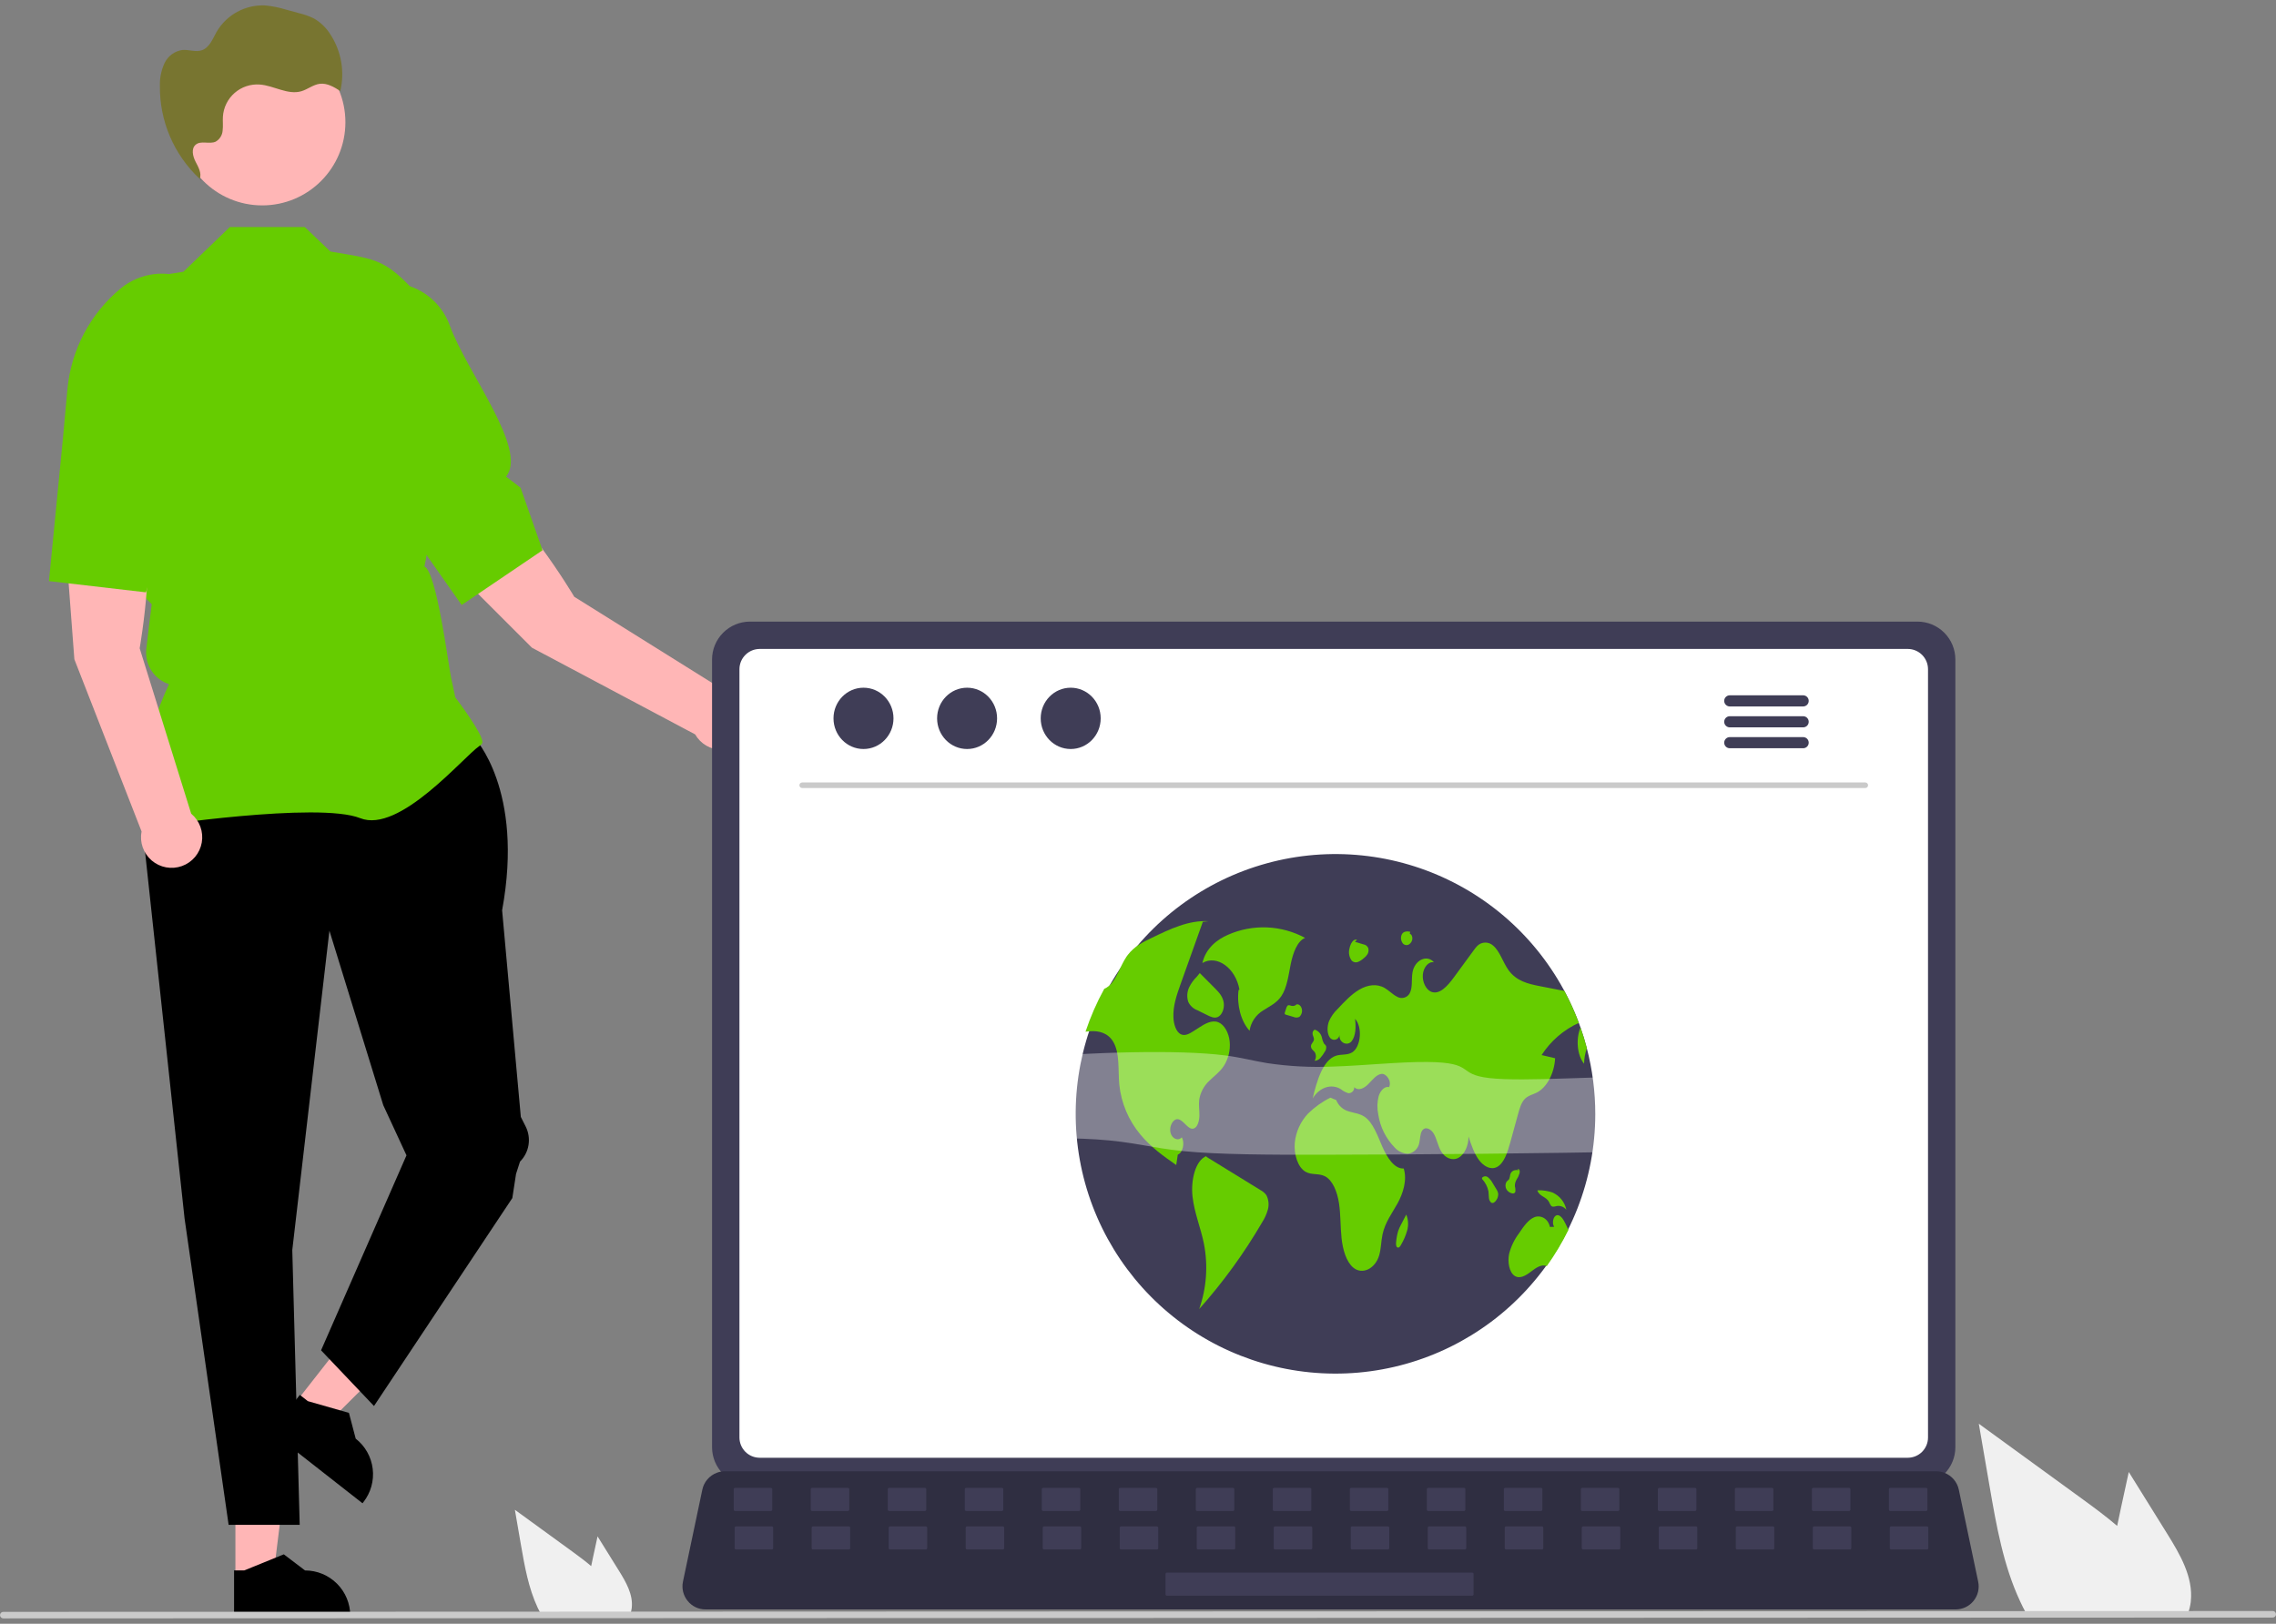 <svg width="178" height="127" viewBox="0 0 178 127" fill="none" xmlns="http://www.w3.org/2000/svg">
<rect x="0" y="0" width="178" height="127" fill="#808080" stroke="none"/>
<g clip-path="url(#clip0_13_17)">
<path d="M18.411 123.401L21.365 123.4L22.77 112.005L18.41 112.005L18.411 123.401Z" fill="#FFB6B6"/>
<path d="M18.306 126.483L27.392 126.482V126.367C27.392 125.43 27.019 124.53 26.356 123.867C25.693 123.204 24.793 122.831 23.855 122.831H23.855L22.196 121.572L19.099 122.831L18.306 122.831L18.306 126.483Z" fill="black"/>
<path d="M23.181 109.613L25.507 111.435L33.641 103.331L30.208 100.642L23.181 109.613Z" fill="#FFB6B6"/>
<path d="M21.199 111.975L28.351 117.578L28.422 117.487C29 116.749 29.262 115.811 29.148 114.88C29.035 113.949 28.557 113.101 27.819 112.523L27.819 112.523L27.289 110.508L24.075 109.59L23.45 109.101L21.199 111.975Z" fill="black"/>
<path d="M37.091 57.69C37.091 57.69 41.012 61.756 39.269 71.196L40.732 87.359L41.11 88.107C41.335 88.553 41.413 89.059 41.334 89.552C41.255 90.045 41.023 90.501 40.669 90.854L40.358 91.818L40.068 93.706L29.249 109.971L25.11 105.615L31.79 90.366L29.975 86.445L25.763 72.793L22.859 97.772L23.439 119.266H17.88L14.435 95.304L10.805 61.611L12.693 57.69H37.091Z" fill="black"/>
<path d="M11.71 64.677L11.671 64.621C9.555 61.659 12.737 54.54 13.217 53.508C12.647 53.323 12.159 52.947 11.836 52.442C11.512 51.938 11.374 51.337 11.444 50.741L11.651 48.982L11.866 47.257L10.321 45.712L10.317 45.673L9.428 37.893L8.135 32.725C7.648 30.771 7.689 28.723 8.255 26.791C8.821 24.859 9.891 23.112 11.355 21.73L14.344 21.255L17.976 17.756H23.832L25.841 19.674C29.59 20.332 30.234 20.117 33.454 23.982L31.991 35.996L31.626 37.649L31.627 39.89L32.555 40.922C32.889 41.293 33.132 41.738 33.264 42.22C33.396 42.702 33.414 43.208 33.316 43.698L33.194 44.308C34.151 44.718 35.064 52.008 35.283 53.026L35.609 54.547C35.888 54.915 37.728 57.369 37.728 58.04C37.728 58.141 37.654 58.238 37.494 58.346C36.24 59.196 31.239 65.221 28.17 63.993C24.902 62.686 11.909 64.647 11.778 64.667L11.71 64.677Z" fill="#66CC00"/>
<path d="M10.923 50.706C10.923 50.706 12.428 42.206 10.912 39.009L4.901 39.439L5.816 51.566L11.071 65.03C10.991 65.445 11.021 65.873 11.161 66.272C11.3 66.671 11.542 67.026 11.862 67.302C12.183 67.577 12.571 67.762 12.986 67.839C13.402 67.916 13.83 67.881 14.228 67.739C14.626 67.597 14.979 67.352 15.252 67.029C15.524 66.706 15.706 66.317 15.78 65.901C15.853 65.485 15.816 65.057 15.67 64.66C15.525 64.263 15.277 63.912 14.952 63.642L10.923 50.706Z" fill="#FFB6B6"/>
<path d="M4.901 34.501L5.273 30.45C5.413 28.925 5.853 27.443 6.568 26.089C7.283 24.735 8.258 23.535 9.439 22.56C10.172 21.958 11.059 21.573 11.999 21.449C12.939 21.325 13.896 21.466 14.76 21.857C15.928 22.395 16.848 23.356 17.334 24.547C17.821 25.737 17.837 27.067 17.38 28.269C15.991 31.913 16.492 35.766 13.783 36.236L14.078 37.636L11.414 46.329L3.828 45.45L4.901 34.501Z" fill="#66CC00"/>
<path d="M44.913 46.678C44.913 46.678 40.51 39.253 37.276 37.817L32.999 42.063L41.601 50.66L54.365 57.44C54.575 57.807 54.878 58.112 55.244 58.324C55.609 58.535 56.024 58.647 56.447 58.646C56.869 58.646 57.284 58.533 57.649 58.321C58.014 58.108 58.317 57.803 58.526 57.435C58.734 57.068 58.842 56.652 58.839 56.23C58.835 55.807 58.719 55.393 58.503 55.03C58.288 54.666 57.98 54.367 57.611 54.161C57.242 53.955 56.825 53.85 56.403 53.857L44.913 46.678Z" fill="#FFB6B6"/>
<path d="M29.779 38.319L27.419 35.006C26.531 33.758 25.898 32.348 25.557 30.855C25.216 29.362 25.174 27.817 25.432 26.308C25.596 25.373 26.017 24.503 26.649 23.796C27.281 23.089 28.098 22.572 29.008 22.305C30.244 21.951 31.569 22.079 32.714 22.665C33.859 23.25 34.739 24.248 35.176 25.457C36.499 29.125 41.324 35.154 39.577 37.277L40.713 38.147L42.43 43.039L36.106 47.32L29.779 38.319Z" fill="#66CC00"/>
<path d="M20.509 16.065C24.101 16.065 27.013 13.153 27.013 9.561C27.013 5.968 24.101 3.056 20.509 3.056C16.916 3.056 14.004 5.968 14.004 9.561C14.004 13.153 16.916 16.065 20.509 16.065Z" fill="#FFB6B6"/>
<path d="M15.788 14.146C15.731 14.096 15.678 14.043 15.622 13.991C15.62 13.997 15.62 14.002 15.618 14.007L15.788 14.146Z" fill="#2F2E41"/>
<path d="M25.839 2.692C25.516 2.172 25.068 1.74 24.537 1.436C24.173 1.26 23.791 1.124 23.398 1.033L22.369 0.752C21.841 0.589 21.299 0.479 20.749 0.426C19.986 0.388 19.227 0.561 18.556 0.925C17.884 1.289 17.326 1.831 16.941 2.491C16.63 3.043 16.381 3.73 15.78 3.932C15.296 4.095 14.768 3.865 14.26 3.91C13.962 3.953 13.679 4.069 13.436 4.248C13.194 4.427 12.999 4.662 12.87 4.934C12.616 5.481 12.491 6.079 12.505 6.682C12.485 8.05 12.752 9.408 13.289 10.667C13.826 11.926 14.621 13.059 15.622 13.991C15.79 13.549 15.514 13.071 15.295 12.648C15.074 12.219 14.937 11.622 15.308 11.314C15.72 10.97 16.38 11.303 16.868 11.079C17.024 10.99 17.155 10.863 17.25 10.71C17.345 10.558 17.401 10.384 17.412 10.204C17.459 9.849 17.41 9.487 17.433 9.129C17.455 8.774 17.547 8.427 17.704 8.108C17.861 7.789 18.079 7.504 18.347 7.27C18.615 7.036 18.926 6.857 19.264 6.744C19.601 6.631 19.957 6.585 20.312 6.611C21.421 6.69 22.498 7.448 23.566 7.136C24.067 6.99 24.495 6.617 25.013 6.554C25.587 6.485 26.127 6.809 26.615 7.12C26.792 6.368 26.814 5.588 26.681 4.826C26.548 4.065 26.261 3.339 25.839 2.692Z" fill="#787530"/>
<path d="M48.389 122.828L46.734 120.168L46.404 121.688C46.346 121.954 46.288 122.225 46.234 122.493C45.764 122.092 45.264 121.72 44.774 121.364C43.271 120.273 41.769 119.181 40.268 118.088L40.738 120.814C41.028 122.493 41.331 124.206 42.047 125.741C42.127 125.915 42.213 126.087 42.305 126.255H49.291C49.347 126.099 49.386 125.938 49.407 125.774C49.409 125.763 49.409 125.752 49.409 125.741C49.519 124.7 48.943 123.719 48.389 122.828Z" fill="#F0F0F0"/>
<path d="M169.488 119.956L166.486 115.131L165.886 117.888C165.781 118.371 165.676 118.861 165.578 119.348C164.726 118.62 163.818 117.946 162.93 117.3C160.205 115.322 157.48 113.341 154.757 111.357L155.609 116.303C156.135 119.348 156.684 122.456 157.985 125.24C158.129 125.555 158.285 125.867 158.452 126.171H171.124C171.226 125.888 171.296 125.596 171.334 125.298C171.337 125.279 171.338 125.259 171.338 125.24C171.536 123.351 170.493 121.572 169.488 119.956Z" fill="#F0F0F0"/>
<path d="M177.744 126.516L0.256 126.582C0.188 126.582 0.123 126.555 0.075 126.507C0.028 126.459 0.001 126.394 0.001 126.326C0.001 126.259 0.028 126.194 0.075 126.146C0.123 126.098 0.188 126.071 0.256 126.071L177.744 126.005C177.812 126.005 177.877 126.032 177.925 126.08C177.972 126.128 177.999 126.193 177.999 126.26C177.999 126.328 177.972 126.393 177.925 126.441C177.877 126.489 177.812 126.516 177.744 126.516Z" fill="#CACACA"/>
<path d="M55.688 51.576V113.195C55.689 113.981 56.001 114.734 56.556 115.289C57.112 115.844 57.864 116.156 58.65 116.157H149.963C150.748 116.156 151.501 115.844 152.056 115.289C152.611 114.734 152.924 113.981 152.924 113.195V51.576C152.922 50.792 152.61 50.04 152.055 49.486C151.5 48.931 150.747 48.619 149.963 48.618H58.65C57.865 48.619 57.113 48.931 56.558 49.486C56.003 50.04 55.69 50.792 55.688 51.576Z" fill="#3F3D56"/>
<path d="M57.83 52.343V112.435C57.831 112.855 57.998 113.257 58.295 113.554C58.591 113.85 58.993 114.017 59.413 114.018H149.203C149.622 114.017 150.024 113.85 150.321 113.554C150.618 113.257 150.785 112.855 150.785 112.435V52.343C150.785 51.923 150.619 51.52 150.322 51.223C150.025 50.925 149.623 50.758 149.203 50.757H59.413C58.993 50.758 58.59 50.925 58.294 51.223C57.997 51.52 57.83 51.923 57.83 52.343Z" fill="white"/>
<path d="M53.778 125.213C53.946 125.422 54.158 125.592 54.4 125.707C54.642 125.823 54.907 125.883 55.176 125.881H152.951C153.218 125.881 153.482 125.821 153.723 125.706C153.965 125.591 154.177 125.423 154.346 125.215C154.514 125.008 154.634 124.765 154.697 124.505C154.76 124.245 154.764 123.975 154.709 123.713L153.191 116.504C153.129 116.21 152.993 115.936 152.797 115.708C152.602 115.48 152.352 115.304 152.071 115.197C151.868 115.117 151.651 115.076 151.433 115.076H56.688C56.469 115.076 56.252 115.117 56.049 115.197C55.768 115.304 55.519 115.48 55.323 115.708C55.127 115.936 54.992 116.21 54.929 116.504L53.411 123.713C53.357 123.975 53.362 124.245 53.425 124.504C53.489 124.764 53.61 125.006 53.778 125.213Z" fill="#2F2E41"/>
<path d="M147.832 118.182H150.634C150.691 118.182 150.738 118.135 150.738 118.077V116.48C150.738 116.422 150.691 116.375 150.634 116.375H147.832C147.774 116.375 147.727 116.422 147.727 116.48V118.077C147.727 118.135 147.774 118.182 147.832 118.182Z" fill="#3F3D56"/>
<path d="M141.809 118.182H144.611C144.669 118.182 144.716 118.135 144.716 118.077V116.48C144.716 116.422 144.669 116.375 144.611 116.375H141.809C141.751 116.375 141.704 116.422 141.704 116.48V118.077C141.704 118.135 141.751 118.182 141.809 118.182Z" fill="#3F3D56"/>
<path d="M135.786 118.182H138.588C138.646 118.182 138.693 118.135 138.693 118.077V116.48C138.693 116.422 138.646 116.375 138.588 116.375H135.786C135.728 116.375 135.681 116.422 135.681 116.48V118.077C135.681 118.135 135.728 118.182 135.786 118.182Z" fill="#3F3D56"/>
<path d="M129.763 118.182H132.565C132.623 118.182 132.67 118.135 132.67 118.077V116.48C132.67 116.422 132.623 116.375 132.565 116.375H129.763C129.705 116.375 129.658 116.422 129.658 116.48V118.077C129.658 118.135 129.705 118.182 129.763 118.182Z" fill="#3F3D56"/>
<path d="M123.74 118.182H126.542C126.6 118.182 126.647 118.135 126.647 118.077V116.48C126.647 116.422 126.6 116.375 126.542 116.375H123.74C123.682 116.375 123.636 116.422 123.636 116.48V118.077C123.636 118.135 123.682 118.182 123.74 118.182Z" fill="#3F3D56"/>
<path d="M117.718 118.182H120.519C120.577 118.182 120.624 118.135 120.624 118.077V116.48C120.624 116.422 120.577 116.375 120.519 116.375H117.718C117.66 116.375 117.613 116.422 117.613 116.48V118.077C117.613 118.135 117.66 118.182 117.718 118.182Z" fill="#3F3D56"/>
<path d="M111.695 118.182H114.497C114.554 118.182 114.601 118.135 114.601 118.077V116.48C114.601 116.422 114.554 116.375 114.497 116.375H111.695C111.637 116.375 111.59 116.422 111.59 116.48V118.077C111.59 118.135 111.637 118.182 111.695 118.182Z" fill="#3F3D56"/>
<path d="M105.672 118.182H108.474C108.532 118.182 108.578 118.135 108.578 118.077V116.48C108.578 116.422 108.532 116.375 108.474 116.375H105.672C105.614 116.375 105.567 116.422 105.567 116.48V118.077C105.567 118.135 105.614 118.182 105.672 118.182Z" fill="#3F3D56"/>
<path d="M99.649 118.182H102.451C102.509 118.182 102.556 118.135 102.556 118.077V116.48C102.556 116.422 102.509 116.375 102.451 116.375H99.649C99.591 116.375 99.544 116.422 99.544 116.48V118.077C99.544 118.135 99.591 118.182 99.649 118.182Z" fill="#3F3D56"/>
<path d="M93.626 118.182H96.428C96.486 118.182 96.533 118.135 96.533 118.077V116.48C96.533 116.422 96.486 116.375 96.428 116.375H93.626C93.568 116.375 93.521 116.422 93.521 116.48V118.077C93.521 118.135 93.568 118.182 93.626 118.182Z" fill="#3F3D56"/>
<path d="M87.603 118.182H90.405C90.463 118.182 90.51 118.135 90.51 118.077V116.48C90.51 116.422 90.463 116.375 90.405 116.375H87.603C87.546 116.375 87.499 116.422 87.499 116.48V118.077C87.499 118.135 87.546 118.182 87.603 118.182Z" fill="#3F3D56"/>
<path d="M81.581 118.182H84.382C84.44 118.182 84.487 118.135 84.487 118.077V116.48C84.487 116.422 84.44 116.375 84.382 116.375H81.581C81.523 116.375 81.476 116.422 81.476 116.48V118.077C81.476 118.135 81.523 118.182 81.581 118.182Z" fill="#3F3D56"/>
<path d="M75.558 118.182H78.36C78.417 118.182 78.464 118.135 78.464 118.077V116.48C78.464 116.422 78.417 116.375 78.36 116.375H75.558C75.5 116.375 75.453 116.422 75.453 116.48V118.077C75.453 118.135 75.5 118.182 75.558 118.182Z" fill="#3F3D56"/>
<path d="M69.535 118.182H72.337C72.394 118.182 72.441 118.135 72.441 118.077V116.48C72.441 116.422 72.394 116.375 72.337 116.375H69.535C69.477 116.375 69.43 116.422 69.43 116.48V118.077C69.43 118.135 69.477 118.182 69.535 118.182Z" fill="#3F3D56"/>
<path d="M63.512 118.182H66.314C66.372 118.182 66.419 118.135 66.419 118.077V116.48C66.419 116.422 66.372 116.375 66.314 116.375H63.512C63.454 116.375 63.407 116.422 63.407 116.48V118.077C63.407 118.135 63.454 118.182 63.512 118.182Z" fill="#3F3D56"/>
<path d="M57.489 118.182H60.291C60.349 118.182 60.396 118.135 60.396 118.077V116.48C60.396 116.422 60.349 116.375 60.291 116.375H57.489C57.431 116.375 57.384 116.422 57.384 116.48V118.077C57.384 118.135 57.431 118.182 57.489 118.182Z" fill="#3F3D56"/>
<path d="M147.903 121.193H150.705C150.763 121.193 150.81 121.146 150.81 121.088V119.491C150.81 119.433 150.763 119.386 150.705 119.386H147.903C147.845 119.386 147.798 119.433 147.798 119.491V121.088C147.798 121.146 147.845 121.193 147.903 121.193Z" fill="#3F3D56"/>
<path d="M141.88 121.193H144.682C144.74 121.193 144.787 121.146 144.787 121.088V119.491C144.787 119.433 144.74 119.386 144.682 119.386H141.88C141.822 119.386 141.775 119.433 141.775 119.491V121.088C141.775 121.146 141.822 121.193 141.88 121.193Z" fill="#3F3D56"/>
<path d="M135.857 121.193H138.659C138.717 121.193 138.764 121.146 138.764 121.088V119.491C138.764 119.433 138.717 119.386 138.659 119.386H135.857C135.799 119.386 135.753 119.433 135.753 119.491V121.088C135.753 121.146 135.799 121.193 135.857 121.193Z" fill="#3F3D56"/>
<path d="M129.834 121.193H132.636C132.694 121.193 132.741 121.146 132.741 121.088V119.491C132.741 119.433 132.694 119.386 132.636 119.386H129.834C129.777 119.386 129.73 119.433 129.73 119.491V121.088C129.73 121.146 129.777 121.193 129.834 121.193Z" fill="#3F3D56"/>
<path d="M123.812 121.193H126.613C126.671 121.193 126.718 121.146 126.718 121.088V119.491C126.718 119.433 126.671 119.386 126.613 119.386H123.812C123.754 119.386 123.707 119.433 123.707 119.491V121.088C123.707 121.146 123.754 121.193 123.812 121.193Z" fill="#3F3D56"/>
<path d="M117.789 121.193H120.591C120.648 121.193 120.695 121.146 120.695 121.088V119.491C120.695 119.433 120.648 119.386 120.591 119.386H117.789C117.731 119.386 117.684 119.433 117.684 119.491V121.088C117.684 121.146 117.731 121.193 117.789 121.193Z" fill="#3F3D56"/>
<path d="M111.766 121.193H114.568C114.626 121.193 114.672 121.146 114.672 121.088V119.491C114.672 119.433 114.626 119.386 114.568 119.386H111.766C111.708 119.386 111.661 119.433 111.661 119.491V121.088C111.661 121.146 111.708 121.193 111.766 121.193Z" fill="#3F3D56"/>
<path d="M105.743 121.193H108.545C108.603 121.193 108.65 121.146 108.65 121.088V119.491C108.65 119.433 108.603 119.386 108.545 119.386H105.743C105.685 119.386 105.638 119.433 105.638 119.491V121.088C105.638 121.146 105.685 121.193 105.743 121.193Z" fill="#3F3D56"/>
<path d="M99.72 121.193H102.522C102.58 121.193 102.627 121.146 102.627 121.088V119.491C102.627 119.433 102.58 119.386 102.522 119.386H99.72C99.662 119.386 99.615 119.433 99.615 119.491V121.088C99.615 121.146 99.662 121.193 99.72 121.193Z" fill="#3F3D56"/>
<path d="M93.697 121.193H96.499C96.557 121.193 96.604 121.146 96.604 121.088V119.491C96.604 119.433 96.557 119.386 96.499 119.386H93.697C93.639 119.386 93.593 119.433 93.593 119.491V121.088C93.593 121.146 93.639 121.193 93.697 121.193Z" fill="#3F3D56"/>
<path d="M87.675 121.193H90.476C90.534 121.193 90.581 121.146 90.581 121.088V119.491C90.581 119.433 90.534 119.386 90.476 119.386H87.675C87.617 119.386 87.57 119.433 87.57 119.491V121.088C87.57 121.146 87.617 121.193 87.675 121.193Z" fill="#3F3D56"/>
<path d="M81.652 121.193H84.454C84.511 121.193 84.558 121.146 84.558 121.088V119.491C84.558 119.433 84.511 119.386 84.454 119.386H81.652C81.594 119.386 81.547 119.433 81.547 119.491V121.088C81.547 121.146 81.594 121.193 81.652 121.193Z" fill="#3F3D56"/>
<path d="M75.629 121.193H78.431C78.489 121.193 78.535 121.146 78.535 121.088V119.491C78.535 119.433 78.489 119.386 78.431 119.386H75.629C75.571 119.386 75.524 119.433 75.524 119.491V121.088C75.524 121.146 75.571 121.193 75.629 121.193Z" fill="#3F3D56"/>
<path d="M69.606 121.193H72.408C72.466 121.193 72.513 121.146 72.513 121.088V119.491C72.513 119.433 72.466 119.386 72.408 119.386H69.606C69.548 119.386 69.501 119.433 69.501 119.491V121.088C69.501 121.146 69.548 121.193 69.606 121.193Z" fill="#3F3D56"/>
<path d="M63.583 121.193H66.385C66.443 121.193 66.49 121.146 66.49 121.088V119.491C66.49 119.433 66.443 119.386 66.385 119.386H63.583C63.525 119.386 63.478 119.433 63.478 119.491V121.088C63.478 121.146 63.525 121.193 63.583 121.193Z" fill="#3F3D56"/>
<path d="M57.56 121.193H60.362C60.42 121.193 60.467 121.146 60.467 121.088V119.491C60.467 119.433 60.42 119.386 60.362 119.386H57.56C57.502 119.386 57.456 119.433 57.456 119.491V121.088C57.456 121.146 57.502 121.193 57.56 121.193Z" fill="#3F3D56"/>
<path d="M91.258 124.807H115.14C115.198 124.807 115.245 124.76 115.245 124.702V123.105C115.245 123.047 115.198 123 115.14 123H91.258C91.2 123 91.153 123.047 91.153 123.105V124.702C91.153 124.76 91.2 124.807 91.258 124.807Z" fill="#3F3D56"/>
<path d="M124.763 87.158C124.753 92.231 122.846 97.117 119.416 100.855C115.987 104.593 111.283 106.912 106.23 107.358C101.177 107.804 96.139 106.343 92.109 103.263C88.078 100.183 85.345 95.707 84.447 90.714C83.55 85.721 84.552 80.573 87.258 76.282C89.963 71.991 94.176 68.867 99.068 67.525C103.96 66.182 109.177 66.719 113.694 69.028C118.211 71.337 121.7 75.252 123.476 80.004C123.521 80.123 123.564 80.242 123.606 80.363V80.364C123.793 80.894 123.959 81.433 124.101 81.982C124.542 83.672 124.764 85.412 124.763 87.158Z" fill="#3F3D56"/>
<path d="M102.07 73.358C101.151 72.861 100.13 72.58 99.086 72.537C98.042 72.495 97.002 72.691 96.045 73.111C95.203 73.478 94.315 74.135 94.034 75.323C95.171 74.652 96.642 75.712 96.935 77.412L96.867 77.431C96.712 78.609 97.057 79.891 97.725 80.621C97.774 80.292 97.897 79.977 98.083 79.701C98.269 79.425 98.515 79.194 98.801 79.024C99.292 78.701 99.835 78.467 100.209 77.913C100.653 77.256 100.766 76.296 100.942 75.419C101.118 74.543 101.453 73.602 102.07 73.358Z" fill="#66CC00"/>
<path d="M95.708 83.379C95.393 83.852 94.972 84.148 94.595 84.517C94.16 84.914 93.874 85.448 93.786 86.03C93.738 86.441 93.812 86.859 93.802 87.275C93.792 87.691 93.653 88.16 93.37 88.263C92.924 88.424 92.583 87.595 92.124 87.537C91.759 87.491 91.43 88.065 91.536 88.563C91.642 89.061 92.138 89.281 92.424 88.956C92.681 89.389 92.5 90.174 92.112 90.307C92.071 90.58 92.03 90.852 91.991 91.124C91.011 90.439 90.021 89.743 89.188 88.739C88.262 87.633 87.687 86.275 87.538 84.839C87.43 83.686 87.591 82.366 87.061 81.479C86.637 80.769 85.91 80.612 85.255 80.656C85.136 80.664 85.015 80.678 84.896 80.692C85.282 79.533 85.772 78.411 86.361 77.34C86.494 77.283 86.618 77.206 86.728 77.112C87.337 76.595 87.608 75.548 88.102 74.824C88.134 74.778 88.167 74.732 88.201 74.688C88.706 74.028 89.384 73.688 90.038 73.372C91.487 72.668 92.978 71.956 94.508 72.054L94.072 72.096C93.564 73.518 93.056 74.941 92.547 76.364C92.47 76.582 92.392 76.801 92.313 77.02C92.025 77.829 91.727 78.69 91.771 79.596C91.797 80.132 91.984 80.705 92.338 80.889C92.669 81.059 93.03 80.85 93.35 80.644C93.485 80.557 93.619 80.471 93.754 80.383C94.24 80.071 94.777 79.75 95.29 79.959C95.759 80.15 96.105 80.788 96.171 81.475C96.232 82.144 96.069 82.813 95.708 83.379Z" fill="#66CC00"/>
<path d="M98.594 93.092C97.176 92.22 95.759 91.347 94.342 90.475L94.366 90.413C93.485 90.748 93.119 92.314 93.265 93.595C93.41 94.876 93.904 96.021 94.154 97.269C94.49 98.977 94.363 100.744 93.786 102.386C95.649 100.295 97.299 98.023 98.709 95.603C98.906 95.298 99.056 94.965 99.154 94.615C99.258 94.243 99.221 93.845 99.05 93.498C98.934 93.327 98.777 93.188 98.594 93.092Z" fill="#66CC00"/>
<path d="M93.001 77.218C92.834 77.575 92.808 77.982 92.929 78.357C93.069 78.66 93.322 78.894 93.634 79.011L94.418 79.399C94.678 79.528 94.959 79.659 95.224 79.552C95.545 79.424 95.767 78.922 95.709 78.456C95.648 77.96 95.335 77.618 95.046 77.328C94.642 76.921 94.237 76.514 93.832 76.108L93.604 76.387C93.357 76.628 93.153 76.909 93.001 77.218Z" fill="#66CC00"/>
<path d="M120.565 82.521C120.917 82.604 121.27 82.687 121.622 82.77C121.56 83.96 120.971 85.061 120.18 85.46C119.85 85.625 119.483 85.687 119.21 85.997C118.964 86.279 118.839 86.718 118.724 87.137C118.523 87.869 118.322 88.6 118.121 89.332C117.905 90.121 117.627 90.997 117.066 91.281C116.584 91.525 116.033 91.227 115.663 90.725C115.292 90.224 115.066 89.55 114.847 88.894C114.86 89.61 114.527 90.312 114.056 90.561C113.583 90.81 113.008 90.585 112.692 90.029C112.465 89.63 112.371 89.104 112.148 88.699C111.925 88.295 111.458 88.063 111.215 88.442C111.055 88.695 111.075 89.081 110.996 89.402C110.955 89.614 110.85 89.809 110.694 89.96C110.538 90.11 110.339 90.207 110.125 90.239C109.928 90.235 109.734 90.19 109.555 90.108C109.376 90.026 109.215 89.909 109.083 89.763C108.387 89.051 107.934 88.138 107.789 87.153C107.69 86.681 107.703 86.192 107.825 85.725C107.965 85.283 108.302 84.942 108.638 85.026C108.858 84.561 108.423 83.942 108.031 83.997C107.637 84.052 107.33 84.473 107.007 84.797C106.685 85.121 106.235 85.356 105.911 85.034C105.915 85.096 105.906 85.157 105.885 85.215C105.864 85.272 105.831 85.325 105.789 85.369C105.747 85.413 105.695 85.448 105.639 85.472C105.582 85.496 105.521 85.507 105.46 85.506C105.245 85.444 105.045 85.338 104.873 85.195C104.131 84.732 103.189 85.039 102.661 85.914C102.991 84.512 103.474 82.903 104.486 82.573C104.9 82.438 105.351 82.549 105.742 82.315C106.434 81.9 106.574 80.333 105.976 79.687C106.052 80.298 106.037 81.012 105.715 81.43C105.392 81.848 104.715 81.575 104.756 80.957C104.746 81.044 104.71 81.126 104.651 81.191C104.593 81.256 104.515 81.301 104.43 81.319C104.344 81.337 104.255 81.328 104.175 81.292C104.095 81.256 104.029 81.197 103.985 81.121C103.77 80.793 103.789 80.258 103.941 79.867C104.098 79.513 104.323 79.194 104.603 78.926C105.143 78.348 105.691 77.763 106.316 77.399C106.942 77.035 107.665 76.913 108.292 77.274C108.623 77.465 108.914 77.783 109.251 77.951C109.332 78.002 109.422 78.035 109.516 78.05C109.61 78.064 109.706 78.06 109.798 78.037C109.891 78.014 109.978 77.972 110.054 77.915C110.13 77.858 110.193 77.786 110.241 77.704C110.492 77.263 110.374 76.608 110.467 76.057C110.634 75.083 111.608 74.627 112.148 75.271C111.744 75.167 111.327 75.644 111.277 76.223C111.226 76.801 111.518 77.385 111.909 77.561C112.566 77.851 113.209 77.12 113.706 76.442C114.224 75.733 114.743 75.025 115.263 74.316C115.346 74.195 115.439 74.082 115.541 73.978C115.704 73.819 115.921 73.728 116.148 73.723C116.375 73.719 116.596 73.801 116.765 73.953C117.29 74.381 117.537 75.259 117.967 75.864C118.592 76.742 119.528 76.956 120.398 77.126C121.047 77.252 121.696 77.379 122.346 77.507C122.779 78.313 123.157 79.147 123.476 80.004C122.285 80.547 121.275 81.421 120.565 82.521Z" fill="#66CC00"/>
<path d="M124.102 81.982C123.968 82.375 123.896 82.785 123.886 83.199C123.329 82.52 123.24 81.246 123.606 80.364C123.794 80.894 123.959 81.433 124.102 81.982Z" fill="#66CC00"/>
<path d="M122.663 96.194C122.176 97.182 121.61 98.13 120.97 99.027C120.56 98.852 120.121 99.164 119.738 99.457C119.338 99.764 118.857 100.063 118.447 99.784C118.027 99.497 117.892 98.696 118.025 98.061C118.178 97.475 118.445 96.925 118.812 96.443C119.152 95.934 119.517 95.405 119.991 95.207C120.466 95.01 121.076 95.289 121.215 95.964L121.551 95.953C121.363 95.694 121.462 95.157 121.715 95.063C122.007 94.953 122.26 95.354 122.433 95.709C122.51 95.869 122.589 96.03 122.663 96.194Z" fill="#66CC00"/>
<path d="M109.78 91.394C109.057 91.439 108.484 90.549 108.104 89.674C107.723 88.798 107.376 87.797 106.724 87.351C106.351 87.096 105.926 87.061 105.522 86.938C105.292 86.88 105.08 86.768 104.902 86.612C104.725 86.456 104.587 86.259 104.501 86.039L104.042 85.854C103.401 86.175 102.813 86.594 102.301 87.096C101.715 87.717 101.351 88.514 101.263 89.364C101.176 90.282 101.499 91.305 102.104 91.65C102.581 91.923 103.137 91.751 103.621 92.001C104.226 92.312 104.585 93.218 104.72 94.112C104.856 95.005 104.822 95.934 104.919 96.839C105.016 97.743 105.284 98.683 105.838 99.147C106.532 99.727 107.55 99.245 107.861 98.189C108.014 97.672 108.009 97.088 108.123 96.55C108.324 95.604 108.867 94.902 109.297 94.125C109.727 93.349 110.066 92.295 109.78 91.394Z" fill="#66CC00"/>
<path d="M102.636 82.095C102.703 82.157 102.766 82.224 102.824 82.294C102.884 82.398 102.915 82.516 102.912 82.635C102.91 82.755 102.876 82.871 102.812 82.973C102.899 82.968 102.985 82.945 103.062 82.905C103.14 82.866 103.209 82.81 103.264 82.743C103.396 82.593 103.512 82.429 103.611 82.255C103.657 82.195 103.69 82.127 103.707 82.053C103.725 81.98 103.727 81.903 103.713 81.829C103.679 81.732 103.598 81.69 103.541 81.617C103.463 81.474 103.409 81.318 103.383 81.157C103.351 81.006 103.278 80.866 103.172 80.754C103.066 80.642 102.93 80.562 102.781 80.523L102.817 80.53C102.756 80.566 102.707 80.621 102.678 80.687C102.649 80.753 102.642 80.826 102.656 80.896C102.678 81.038 102.769 81.155 102.76 81.3C102.747 81.508 102.54 81.606 102.527 81.814C102.525 81.918 102.564 82.019 102.636 82.095Z" fill="#66CC00"/>
<path d="M101.397 78.56L101.4 78.56C101.422 78.54 101.443 78.518 101.462 78.494L101.397 78.56Z" fill="#6C63FF"/>
<path d="M101.614 79.537C101.701 79.46 101.765 79.362 101.799 79.252C101.834 79.141 101.838 79.024 101.81 78.912C101.758 78.675 101.572 78.516 101.4 78.56C101.35 78.61 101.289 78.647 101.221 78.667C101.153 78.687 101.081 78.69 101.012 78.674C100.906 78.647 100.789 78.577 100.697 78.656C100.645 78.716 100.608 78.788 100.59 78.865C100.556 78.97 100.522 79.074 100.488 79.179C100.472 79.216 100.468 79.258 100.476 79.298C100.483 79.314 100.493 79.328 100.507 79.338C100.52 79.349 100.536 79.356 100.553 79.359C100.758 79.419 100.962 79.479 101.166 79.54C101.236 79.572 101.313 79.588 101.39 79.588C101.468 79.587 101.544 79.57 101.614 79.537Z" fill="#66CC00"/>
<path d="M117.028 93.014C116.934 92.859 116.839 92.705 116.745 92.55C116.652 92.371 116.525 92.212 116.372 92.082C116.338 92.054 116.299 92.032 116.257 92.019C116.215 92.007 116.17 92.002 116.126 92.006C116.083 92.011 116.04 92.024 116.001 92.045C115.963 92.066 115.928 92.095 115.901 92.129L115.912 92.217C116.165 92.488 116.337 92.824 116.41 93.188C116.431 93.346 116.424 93.509 116.443 93.668C116.445 93.741 116.461 93.814 116.491 93.881C116.521 93.948 116.564 94.009 116.618 94.059C116.766 94.158 116.941 94.012 117.046 93.833C117.141 93.687 117.183 93.512 117.167 93.339C117.143 93.222 117.096 93.112 117.028 93.014Z" fill="#66CC00"/>
<path d="M118.509 93.215C118.527 93.07 118.515 92.924 118.474 92.784C118.467 92.594 118.517 92.407 118.618 92.247C118.718 92.095 118.794 91.929 118.843 91.754C118.863 91.675 118.859 91.591 118.832 91.513C118.801 91.443 118.725 91.411 118.682 91.467L118.774 91.527C118.649 91.504 118.52 91.51 118.398 91.545C118.328 91.572 118.265 91.615 118.215 91.671C118.166 91.727 118.13 91.794 118.112 91.867C118.096 91.98 118.071 92.092 118.037 92.201C117.981 92.315 117.874 92.353 117.807 92.453C117.761 92.541 117.738 92.64 117.739 92.74C117.741 92.84 117.767 92.938 117.816 93.025C117.901 93.167 118.036 93.273 118.194 93.321C118.307 93.362 118.457 93.364 118.509 93.215Z" fill="#66CC00"/>
<path d="M121.145 94.011C121.186 94.117 121.241 94.218 121.309 94.311C121.435 94.438 121.606 94.359 121.759 94.329C121.898 94.307 122.041 94.323 122.171 94.375C122.302 94.427 122.416 94.514 122.501 94.626C122.442 94.33 122.312 94.052 122.123 93.817C121.934 93.581 121.691 93.394 121.415 93.272C121.057 93.147 120.678 93.088 120.299 93.097L120.234 93.114C120.399 93.594 120.918 93.584 121.145 94.011Z" fill="#66CC00"/>
<path d="M109.978 94.995L109.979 94.997L109.998 94.96L109.978 94.995Z" fill="#6C63FF"/>
<path d="M109.578 95.769C109.491 95.927 109.416 96.092 109.354 96.262C109.271 96.537 109.217 96.819 109.191 97.105C109.171 97.268 109.164 97.475 109.266 97.555C109.295 97.574 109.331 97.582 109.365 97.577C109.4 97.573 109.432 97.555 109.455 97.529C109.512 97.469 109.558 97.4 109.592 97.325C109.792 96.981 109.948 96.612 110.055 96.228C110.166 95.82 110.14 95.387 109.979 94.997C109.845 95.254 109.712 95.511 109.578 95.769Z" fill="#66CC00"/>
<path d="M105.719 75.141C105.783 75.204 105.863 75.246 105.95 75.263C106.037 75.28 106.128 75.271 106.21 75.237C106.38 75.163 106.536 75.06 106.672 74.932C106.784 74.849 106.879 74.746 106.952 74.627C106.992 74.556 107.017 74.478 107.027 74.397C107.037 74.316 107.031 74.234 107.009 74.155C106.977 74.08 106.928 74.014 106.864 73.963C106.8 73.913 106.724 73.879 106.644 73.866C106.417 73.799 106.19 73.732 105.964 73.665L106.128 73.517C105.959 73.426 105.772 73.594 105.667 73.802C105.599 73.938 105.552 74.083 105.527 74.233C105.491 74.389 105.49 74.551 105.523 74.708C105.556 74.865 105.623 75.013 105.719 75.141Z" fill="#66CC00"/>
<path d="M109.72 73.798C109.784 73.869 109.872 73.912 109.967 73.92C110.062 73.928 110.156 73.899 110.231 73.84C110.295 73.792 110.348 73.731 110.387 73.661C110.426 73.591 110.449 73.513 110.456 73.433C110.472 73.255 110.384 73.057 110.258 73.041L110.287 72.875C110.045 72.831 109.746 72.822 109.616 73.117C109.572 73.229 109.559 73.352 109.577 73.471C109.595 73.591 109.645 73.704 109.72 73.798Z" fill="#66CC00"/>
<path d="M145.884 61.636H62.732C62.675 61.635 62.621 61.611 62.581 61.57C62.541 61.529 62.519 61.475 62.519 61.418C62.519 61.361 62.541 61.306 62.581 61.265C62.621 61.225 62.675 61.201 62.732 61.2H145.884C145.941 61.201 145.995 61.225 146.035 61.265C146.075 61.306 146.097 61.361 146.097 61.418C146.097 61.475 146.075 61.529 146.035 61.57C145.995 61.611 145.941 61.635 145.884 61.636Z" fill="#CACACA"/>
<path d="M67.531 58.584C68.827 58.584 69.877 57.511 69.877 56.186C69.877 54.862 68.827 53.789 67.531 53.789C66.236 53.789 65.186 54.862 65.186 56.186C65.186 57.511 66.236 58.584 67.531 58.584Z" fill="#3F3D56"/>
<path d="M75.634 58.584C76.929 58.584 77.979 57.511 77.979 56.186C77.979 54.862 76.929 53.789 75.634 53.789C74.339 53.789 73.288 54.862 73.288 56.186C73.288 57.511 74.339 58.584 75.634 58.584Z" fill="#3F3D56"/>
<path d="M83.737 58.584C85.032 58.584 86.082 57.511 86.082 56.186C86.082 54.862 85.032 53.789 83.737 53.789C82.441 53.789 81.391 54.862 81.391 56.186C81.391 57.511 82.441 58.584 83.737 58.584Z" fill="#3F3D56"/>
<path d="M141.028 54.383H135.273C135.158 54.385 135.05 54.432 134.97 54.514C134.89 54.595 134.845 54.705 134.845 54.819C134.845 54.933 134.89 55.042 134.97 55.124C135.05 55.205 135.158 55.252 135.273 55.255H141.028C141.142 55.252 141.251 55.205 141.331 55.124C141.411 55.042 141.455 54.933 141.455 54.819C141.455 54.705 141.411 54.595 141.331 54.514C141.251 54.432 141.142 54.385 141.028 54.383Z" fill="#3F3D56"/>
<path d="M141.028 56.019H135.273C135.158 56.021 135.05 56.068 134.97 56.149C134.89 56.231 134.845 56.34 134.845 56.455C134.845 56.569 134.89 56.678 134.97 56.76C135.05 56.841 135.158 56.888 135.273 56.89H141.028C141.142 56.888 141.251 56.841 141.331 56.76C141.411 56.678 141.455 56.569 141.455 56.455C141.455 56.34 141.411 56.231 141.331 56.149C141.251 56.068 141.142 56.021 141.028 56.019Z" fill="#3F3D56"/>
<path d="M141.028 57.653H135.273C135.158 57.655 135.05 57.702 134.97 57.783C134.89 57.865 134.845 57.974 134.845 58.088C134.845 58.202 134.89 58.312 134.97 58.393C135.05 58.475 135.158 58.522 135.273 58.524H141.028C141.142 58.522 141.251 58.475 141.331 58.393C141.411 58.312 141.455 58.202 141.455 58.088C141.455 57.974 141.411 57.865 141.331 57.783C141.251 57.702 141.142 57.655 141.028 57.653Z" fill="#3F3D56"/>
<g opacity="0.35">
<path d="M148.087 88.166C149.425 87.583 146.711 87.243 143.632 87.131C140.552 87.02 136.827 87.026 134.859 86.708C132.956 86.401 133.096 85.855 132.936 85.36C132.776 84.865 132.045 84.357 129.075 84.247C125.374 84.11 119.272 84.638 116.478 84.321C113.871 84.025 115.421 83.098 111.619 83.062C109.449 83.042 106.652 83.348 104.237 83.422C102.525 83.496 100.809 83.406 99.114 83.154C97.937 82.962 97.117 82.717 95.792 82.547C92.314 82.099 85.508 82.25 79.433 82.823C73.359 83.396 68.152 84.336 65.216 85.266C62.279 86.197 61.468 87.113 62.152 87.89C62.589 88.386 63.706 88.85 66.418 89.049C71.489 89.422 80.518 88.78 85.759 89.119C88.679 89.308 89.975 89.777 92.538 90.034C95.291 90.309 99.321 90.324 103.281 90.317C111.525 90.304 119.981 90.219 128.603 90.064C132.204 89.999 135.978 89.915 139.81 89.605C143.642 89.296 147.551 88.699 148.359 88.14" fill="white"/>
</g>
</g>
<defs>
<clipPath id="clip0_13_17">
<rect width="178" height="126.164" fill="white" transform="translate(0 0.418)"/>
</clipPath>
</defs>
</svg>
